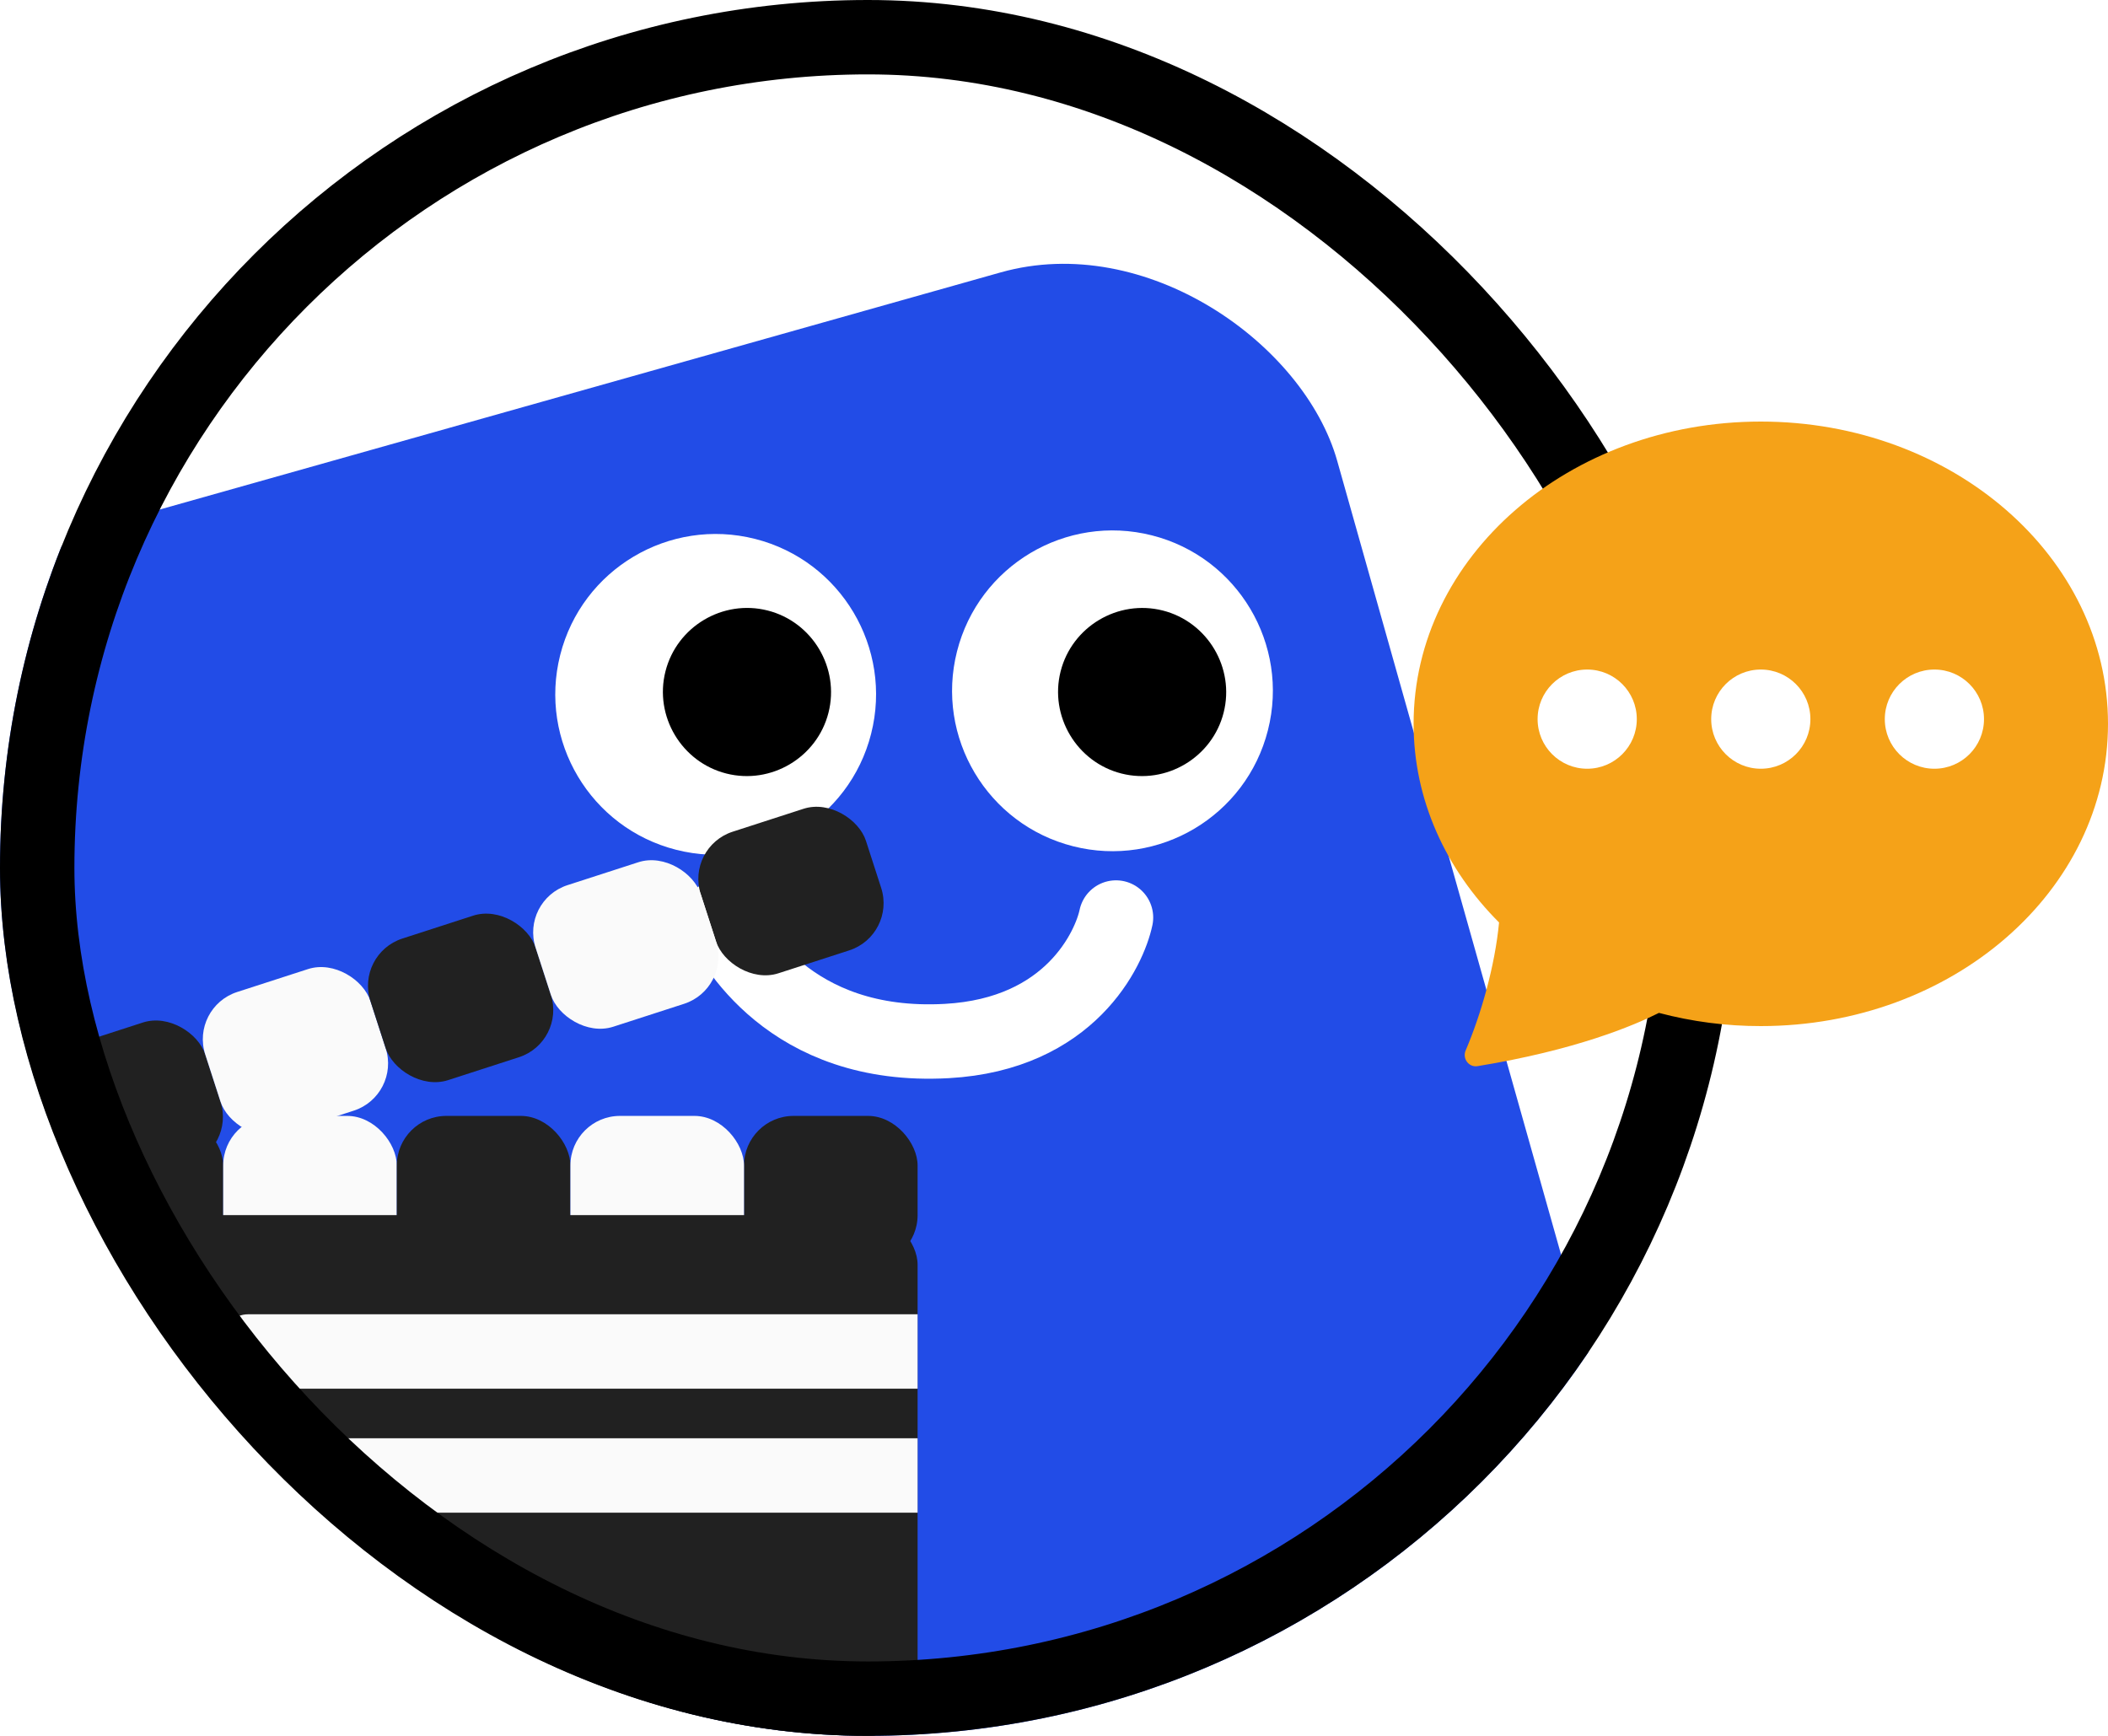 <svg width="85" height="70" viewBox="0 0 85 70" fill="none" xmlns="http://www.w3.org/2000/svg">
<g clip-path="url(#clip0_235_2215)">
<rect width="70" height="70" rx="35" fill="white"/>
<rect x="-5.532" y="23.924" width="58.669" height="58.669" rx="11" transform="rotate(-15.749 -5.532 23.924)" fill="#224CE7"/>
<path d="M29 37C29.525 37.968 31.789 42.334 38.18 41.98C43.164 41.703 44.738 38.245 45 37" stroke="white" stroke-width="3" stroke-linecap="round"/>
<g clip-path="url(#clip1_235_2215)">
<path d="M51.126 29.447C50.249 32.908 46.729 35.004 43.269 34.126C39.808 33.249 37.712 29.729 38.589 26.269C39.466 22.808 42.986 20.712 46.447 21.589C49.908 22.466 52.004 25.986 51.126 29.447Z" fill="white"/>
<path d="M49.34 28.739C48.882 30.546 47.027 31.651 45.22 31.193C43.414 30.735 42.309 28.88 42.767 27.073C43.225 25.267 45.08 24.162 46.887 24.62C48.693 25.078 49.798 26.933 49.34 28.739Z" fill="black"/>
</g>
<g clip-path="url(#clip2_235_2215)">
<path d="M35.126 29.59C34.249 33.051 30.729 35.147 27.269 34.27C23.808 33.392 21.712 29.873 22.589 26.412C23.466 22.951 26.986 20.855 30.447 21.732C33.908 22.61 36.004 26.129 35.126 29.59Z" fill="white"/>
<path d="M33.407 28.739C32.949 30.546 31.093 31.651 29.287 31.193C27.48 30.735 26.375 28.879 26.833 27.073C27.291 25.266 29.146 24.161 30.953 24.619C32.76 25.077 33.864 26.933 33.407 28.739Z" fill="black"/>
</g>
<rect x="1" y="42.774" width="7" height="6" rx="2" transform="rotate(-17.928 1 42.774)" fill="#212121"/>
<rect x="7.66" y="40.619" width="7" height="6" rx="2" transform="rotate(-17.928 7.66 40.619)" fill="#FAFAFA"/>
<rect x="14.32" y="38.464" width="7" height="6" rx="2" transform="rotate(-17.928 14.32 38.464)" fill="#212121"/>
<rect x="27.64" y="34.155" width="7" height="6" rx="2" transform="rotate(-17.928 27.64 34.155)" fill="#212121"/>
<rect x="20.98" y="36.31" width="7" height="6" rx="2" transform="rotate(-17.928 20.98 36.31)" fill="#FAFAFA"/>
<rect x="2" y="45" width="7" height="6" rx="2" fill="#212121"/>
<rect x="9" y="45" width="7" height="6" rx="2" fill="#FAFAFA"/>
<rect x="16" y="45" width="7" height="6" rx="2" fill="#212121"/>
<rect x="30" y="45" width="7" height="6" rx="2" fill="#212121"/>
<rect x="23" y="45" width="7" height="6" rx="2" fill="#FAFAFA"/>
<rect x="2" y="49" width="35" height="21" rx="2" fill="#212121"/>
<path d="M9 54C9 53.448 9.448 53 10 53H37V56H10C9.448 56 9 55.552 9 55V54Z" fill="#FAFAFA"/>
<path d="M9 59C9 58.448 9.448 58 10 58H37V61H10C9.448 61 9 60.552 9 60V59Z" fill="#FAFAFA"/>
</g>
<rect x="1.5" y="1.5" width="67" height="67" rx="33.5" stroke="black" stroke-width="3"/>
<g filter="url(#filter0_b_235_2215)">
<path d="M85 29.189C85 35.921 78.731 41.378 71 41.378C69.613 41.38 68.233 41.201 66.893 40.846C65.871 41.361 63.524 42.35 59.576 42.994C59.226 43.05 58.96 42.688 59.098 42.364C59.718 40.908 60.278 38.968 60.446 37.199C58.302 35.057 57 32.254 57 29.189C57 22.457 63.269 17 71 17C78.731 17 85 22.457 85 29.189ZM65.75 29.189C65.75 28.727 65.566 28.284 65.237 27.958C64.909 27.631 64.464 27.448 64 27.448C63.536 27.448 63.091 27.631 62.763 27.958C62.434 28.284 62.25 28.727 62.25 29.189C62.25 29.651 62.434 30.094 62.763 30.421C63.091 30.747 63.536 30.93 64 30.93C64.464 30.93 64.909 30.747 65.237 30.421C65.566 30.094 65.75 29.651 65.75 29.189ZM72.75 29.189C72.75 28.727 72.566 28.284 72.237 27.958C71.909 27.631 71.464 27.448 71 27.448C70.536 27.448 70.091 27.631 69.763 27.958C69.434 28.284 69.25 28.727 69.25 29.189C69.25 29.651 69.434 30.094 69.763 30.421C70.091 30.747 70.536 30.93 71 30.93C71.464 30.93 71.909 30.747 72.237 30.421C72.566 30.094 72.75 29.651 72.75 29.189ZM78 30.93C78.464 30.93 78.909 30.747 79.237 30.421C79.566 30.094 79.75 29.651 79.75 29.189C79.75 28.727 79.566 28.284 79.237 27.958C78.909 27.631 78.464 27.448 78 27.448C77.536 27.448 77.091 27.631 76.763 27.958C76.434 28.284 76.25 28.727 76.25 29.189C76.25 29.651 76.434 30.094 76.763 30.421C77.091 30.747 77.536 30.93 78 30.93Z" fill="#F5A218"/>
</g>
<circle cx="64" cy="29" r="2" fill="white"/>
<circle cx="71" cy="29" r="2" fill="white"/>
<circle cx="78" cy="29" r="2" fill="white"/>
<defs>
<filter id="filter0_b_235_2215" x="53" y="13" width="36" height="34" filterUnits="userSpaceOnUse" color-interpolation-filters="sRGB">
<feFlood flood-opacity="0" result="BackgroundImageFix"/>
<feGaussianBlur in="BackgroundImageFix" stdDeviation="2"/>
<feComposite in2="SourceAlpha" operator="in" result="effect1_backgroundBlur_235_2215"/>
<feBlend mode="normal" in="SourceGraphic" in2="effect1_backgroundBlur_235_2215" result="shape"/>
</filter>
<clipPath id="clip0_235_2215">
<rect width="70" height="70" rx="35" fill="white"/>
</clipPath>
<clipPath id="clip1_235_2215">
<rect width="12.934" height="12.934" fill="white" transform="translate(40.178 20) rotate(14.225)"/>
</clipPath>
<clipPath id="clip2_235_2215">
<rect width="12.934" height="12.934" fill="white" transform="translate(24.178 20.143) rotate(14.225)"/>
</clipPath>
</defs>
</svg>
